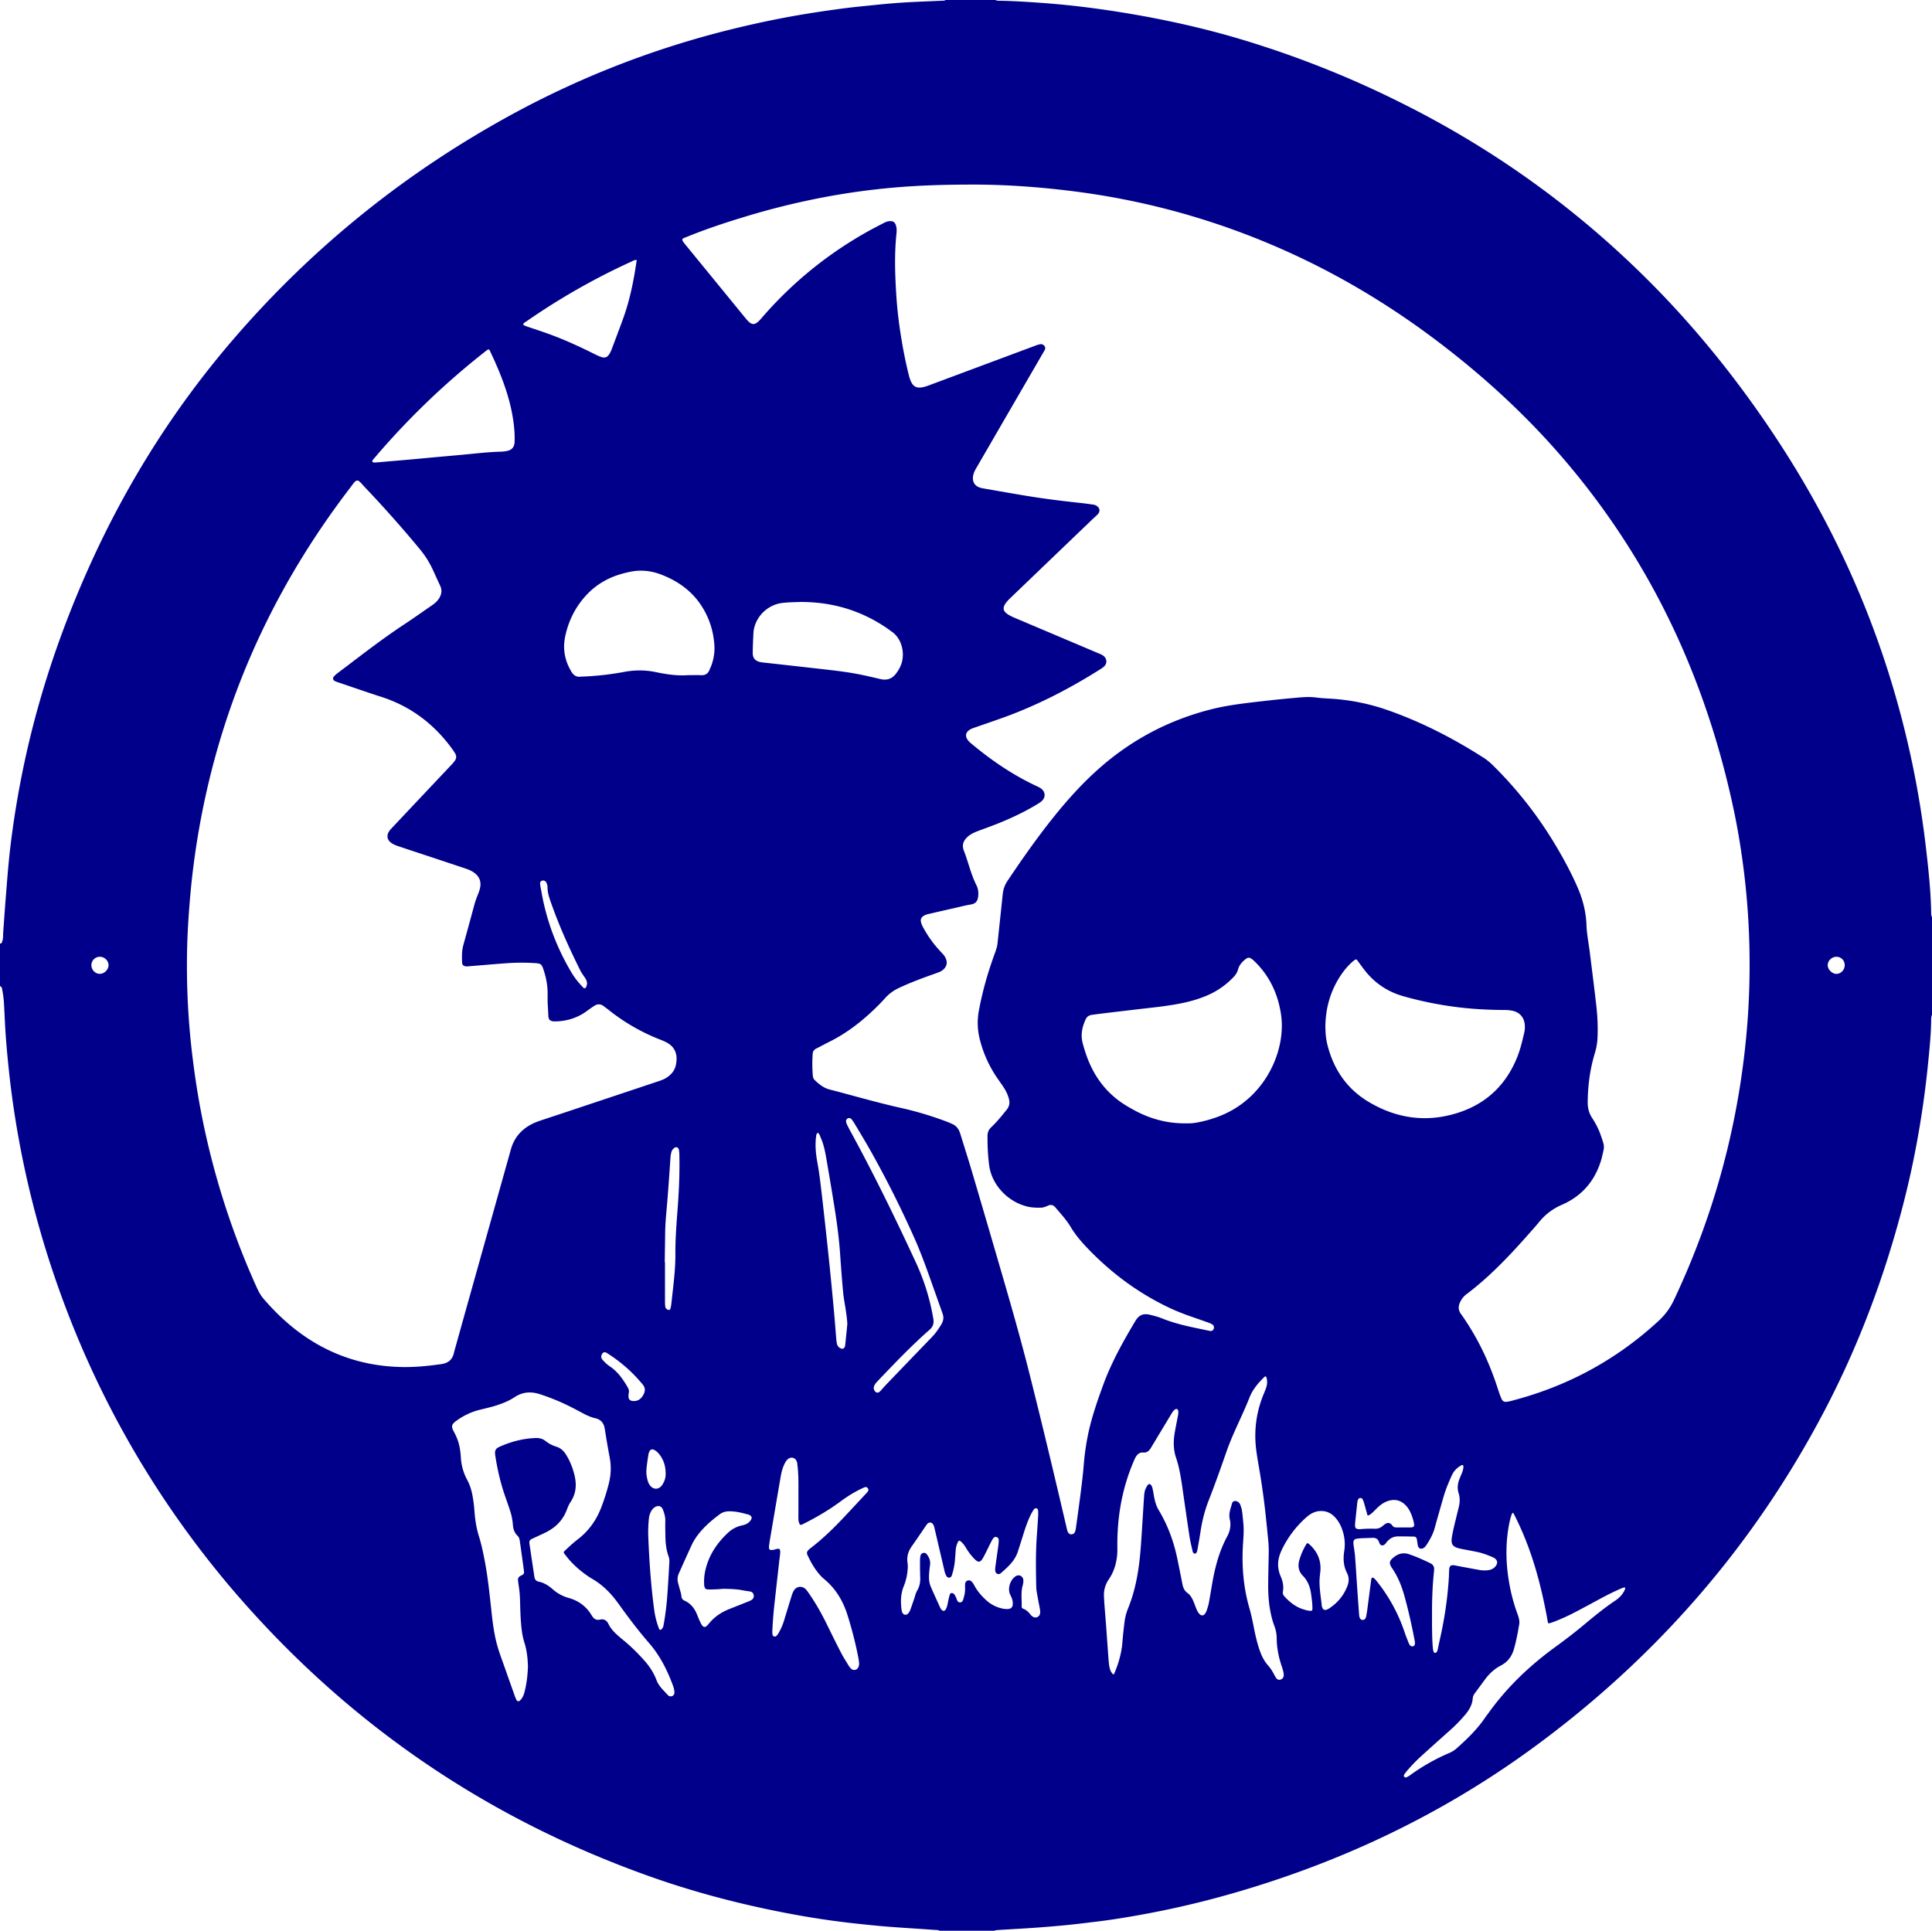 <svg xmlns="http://www.w3.org/2000/svg" viewBox="0 0 7608 7604"><defs><style>.cls-1{fill:#00008b;}</style></defs><g id="Capa_2" data-name="Capa 2"><g id="Capa_1-2" data-name="Capa 1"><path class="cls-1" d="M0,3884V3716c2.69-.09,5.42-.26,6.76-3.11a58.42,58.42,0,0,0,5.2-23.22c.28-8.66.61-17.32,1.24-26,3.43-47.18,6.7-94.37,10.51-141.53,4.18-51.79,8-103.64,13.57-155.3,7.69-71.52,17.89-142.73,30-213.68q25.35-148.78,62.91-294.92c53.27-206.86,124.25-407.57,210.53-602.88C489,1919.73,681.36,1611.63,921.1,1333.6Q1359.31,825.42,1941.92,492,2392.55,233.09,2898,111C2984.73,90,3072.05,71.74,3160.05,57c53.84-9,107.9-16.91,162-24,43.57-5.73,87.38-9.65,131.11-14.21q69.59-7.27,139.48-10.81c37.93-1.89,75.88-3.28,113.82-5,5.93-.27,12.08.51,17.5-2.92h196c6.8,3.71,14.29,2.84,21.55,3,52.66,1,105.19,4.38,157.72,8.16Q4205,18.76,4310,33q117.84,15.8,234.62,38.4c115.15,22.29,229.09,49.49,341.45,83.15q331,99.15,639.59,254.5,576.7,288.81,1023.12,754.5c172.27,180.33,325,376.06,460.84,585.09C7195.56,2034.72,7340.7,2340,7442,2666a3710.28,3710.28,0,0,1,142.75,677.56c9.53,82.77,18.49,165.59,19.91,249,.11,6.63-.14,13.4,3.38,19.47v384c-2.66,6.86-3.32,14.05-3.39,21.31-.57,56.05-6.28,111.71-11.78,167.42q-12.57,127.34-33.73,253.49-27.72,166.6-71.06,329.9c-72.29,272.69-171.36,535.15-302.18,785.2-279.53,534.32-665.48,977.17-1152,1332.3-366,267.13-769.91,456.28-1205.76,578.28q-171.3,48-346.46,79c-55.71,10-111.6,19-167.83,25.63-37,4.39-74,9.16-111.15,12.83Q4140,7587.57,4077.2,7592c-49.18,3.5-98.43,6.12-147.65,9.1-4.68.28-9.31.62-13.55,2.9H3700c-7.4-4-15.61-3-23.5-3.6-71.77-5.39-143.65-8.92-215.34-15.58-64.37-6-128.61-12.92-192.61-21.84-73.88-10.31-147.31-23.33-220.43-38.25-165.3-33.74-327.88-77.54-486.85-133.9Q1576.09,7041.59,901,6243.27,430.67,5683.68,201.67,4988.63a3751.5,3751.5,0,0,1-128.88-509q-23.61-130.83-37.71-263.07c-6.84-65-12.76-130-15.91-195.23-1.09-22.64-2.14-45.28-3.43-67.9A404.48,404.48,0,0,0,8,3894C7,3889.2,5.69,3884.94,0,3884ZM3824.24,727c-129.2.07-239.68,4.56-349.86,16.09q-105.43,11-209.66,29.93a2956.81,2956.81,0,0,0-329.83,80.08c-77.75,23.6-154.93,49-230.2,79.76-18.05,7.38-25.36,6.61-7.51,28.41q119.7,146.24,239.19,292.64c2.1,2.58,4.25,5.14,6.52,7.58,18.21,19.57,29.26,19.61,48.22,0,4.17-4.3,8-9,11.92-13.47q179-205.66,417.3-338.17c19.8-11,40-21.24,60.09-31.69,7.11-3.7,14.53-6.65,22.72-7.13,14-.84,21.15,4,25.17,17.45,3.12,10.41,3,21,1.88,31.71-8.52,80.54-5.74,161.15-.67,241.69,3.44,54.54,9.82,108.82,18.48,162.81,8.45,52.65,18.7,104.93,31.9,156.59a121.42,121.42,0,0,0,8,22.53c9,18.8,21.74,25,42.22,21.82,12.64-2,24.39-6.66,36.23-11.08q205.89-76.78,411.76-153.61a104.83,104.83,0,0,1,17.16-5.08c7.93-1.49,14.48,1.43,18.76,8.44,3.6,5.9,1.77,11.41-1.47,16.89-7.14,12-14.11,24.16-21.12,36.27q-122.86,211.83-245.68,423.7c-4,6.89-8.14,13.9-10.71,21.38-8.7,25.34-4.47,52.69,32.41,60.11.65.13,1.3.3,2,.41,63,10.84,125.92,22.3,189.06,32.35,65.13,10.38,130.62,18.34,196.21,25.37,15.89,1.7,31.72,4,47.56,6.15,5.29.71,10.46,1.76,15.17,4.63,14.19,8.66,16.25,22.78,4.53,34.66-7.48,7.58-15.55,14.59-23.25,22q-158.79,152.23-317.51,304.56c-6.72,6.45-13.41,13.08-19.07,20.44-15.56,20.23-13,34.29,9,47.78,9.59,5.88,20.12,10.35,30.52,14.76q162.77,69,325.64,137.84c6.74,2.85,13.6,5.54,19.27,10.4,12.82,11,13.68,28.72,1.54,40.47a88.79,88.79,0,0,1-14.41,10.69c-119.71,75.72-244.84,140.66-378.13,189.2-38.16,13.89-76.67,26.84-115,40.22-8.8,3.07-17.75,5.86-25.24,11.74-12.3,9.66-14.5,21.89-6.29,35.26,4.6,7.51,11.27,13.07,17.94,18.63,79.13,66.05,163.85,123.46,257.63,166.93a83.05,83.05,0,0,1,15.6,8.83c16.67,12.73,17.86,34.3,2.56,48.46-5.33,4.92-11.65,8.89-17.89,12.67-49.69,30.13-102,54.9-155.92,76.47-25.95,10.39-52.33,19.71-78.49,29.6-15.65,5.92-30.63,12.85-42.82,25-15.27,15.16-20.13,31.84-11.92,52.62,7.57,19.18,13.68,38.95,19.92,58.63,8.27,26.06,16.9,52,29.24,76.44,6.86,13.59,8.64,27.87,7.22,42.75-2,20.82-9.87,30.53-30.19,33.82-21.76,3.54-42.94,9.35-64.38,14.1-33.8,7.5-67.51,15.42-101.27,23.1a61.26,61.26,0,0,0-20.28,8.13c-8.11,5.3-11.23,12.79-9.5,22.34,1.32,7.32,4.28,14,7.73,20.48a445.3,445.3,0,0,0,39.95,62.16,477.6,477.6,0,0,0,35.36,40.76c6.51,6.76,12.1,14.12,15.55,23,6,15.41,2.81,28.75-8.68,40.28a51.82,51.82,0,0,1-18.4,11.75q-10.26,3.94-20.61,7.61c-46.48,16.41-92.6,33.67-137.3,54.62-20.85,9.77-39,22.72-54.34,39.94-8.41,9.46-17.16,18.64-26.1,27.61-57.73,58-120.91,108.62-194.7,145.08-16.71,8.26-33,17.42-49.7,25.68-9.2,4.54-14.32,10.78-15,21.48a550.3,550.3,0,0,0,.41,83.9c.58,6.69,1.51,13.25,6.69,18.33,17.3,16.95,35.77,32,59.94,38.2,14.19,3.63,28.38,7.28,42.53,11.08,79.09,21.25,157.94,43.49,237.9,61.33a1330.36,1330.36,0,0,1,177.86,53.07q13.08,4.9,25.75,10.86c13.31,6.24,22.21,16.74,27.48,30.35,1.68,4.34,3.08,8.8,4.46,13.26,14.94,48.36,30.33,96.59,44.68,145.13q51.84,175.32,102.88,350.89c42.36,145.14,84.43,290.36,121.5,437,51.74,204.71,100.48,410.14,148.51,615.74a106.2,106.2,0,0,0,3.23,11.55c2.46,6.9,8.49,11.55,14.62,11.68s12.7-4.3,15-11.17a83.59,83.59,0,0,0,3.36-15.56c6.44-46.86,13.09-93.7,19-140.63,4.43-35,8.71-70.11,11.56-105.3a968.14,968.14,0,0,1,19.05-130.4c13.95-63.28,35.22-124.2,57.39-185,32.39-88.77,78.11-170.71,126.29-251.45,15.16-25.4,32.16-32,60.94-24.68,15.46,3.93,31.05,8,45.81,14,44.1,17.76,90,28.72,136.35,38.29,17,3.51,33.86,7.3,50.86,10.57,7.11,1.36,12.44-1.72,14.77-7.3,2.81-6.73,1.33-14.12-4.56-17.78a87,87,0,0,0-16.2-7.59c-20-7.23-40.19-14.18-60.31-21.18-32.09-11.18-63.81-23.14-94.56-37.77-121.2-57.67-227.13-136.2-319.85-232.92-25-26-48.57-53.31-67.09-84.34-16.9-28.32-39.05-52.24-60.17-77.12-8.46-10-17.95-12.82-30-7.13-9,4.27-18.37,7.67-28.69,7.81-17.38.24-34.59-.26-51.64-4.36-78.84-18.92-140.42-86.57-150.62-161.3-5.34-39.11-6.91-78.3-6.65-117.66a44.27,44.27,0,0,1,13.43-32.31c2.83-2.82,5.71-5.6,8.55-8.41,19.48-19.27,36.47-40.68,53.64-61.95,9.87-12.23,12.9-25.64,8.94-41.18a145.29,145.29,0,0,0-18.05-42c-7.83-12.39-16.33-24.35-24.76-36.35a471,471,0,0,1-72.1-157.15,262.68,262.68,0,0,1-3.76-113c14.17-76.84,35.66-151.68,62.56-225,4.84-13.18,9.39-26.4,10.89-40.4q10.38-96.41,20.48-192.83c2-18.92,7.5-36.18,18.2-52.18,56.34-84.25,114.45-167.2,177.63-246.51,54.49-68.41,112.57-133.48,177.8-192q192.69-172.76,443.24-237.12c71.86-18.58,145.46-26.09,218.9-34.53,35.07-4,70.22-7.53,105.39-10.69,31.17-2.8,62.3-6.38,93.75-2.23,18.47,2.44,37.17,3.36,55.79,4.46a832.19,832.19,0,0,1,228.36,46.33c132.64,46.72,256.63,110.88,374.9,186.5,14.1,9,26.59,20,38.48,31.75a1565.81,1565.81,0,0,1,240.41,305.72c34.45,57.1,66.28,115.6,92.57,177,20.14,47,31.95,96,33.53,147.23.64,20.7,3.86,41.12,6.78,61.57,1.79,12.53,3.93,25,5.49,37.58,8.85,71.41,18,142.78,26.16,214.27,4.67,41.07,6.72,82.39,5.05,123.77a249.26,249.26,0,0,1-10.25,62.9c-19.3,63.54-28.16,128.67-28.53,195.11-.12,22.1,4.6,41.94,16.74,60.51,14.24,21.8,26.4,44.89,34.8,69.57,16.11,47.3,15,40.23,4.62,85.33-.3,1.3-.49,2.63-.84,3.91-14.21,51.11-38.32,96.41-77.56,132.93-23.67,22-50.6,38.94-80.24,51.71-34.94,15-64.19,37.49-88.4,66.89-15.67,19-32.18,37.39-48.54,55.84-73.52,82.91-149.9,162.86-238.83,229.75-10.88,8.19-18.72,18.85-24.45,31.14-7.69,16.5-7.16,32.23,4.34,47,1.63,2.1,3.12,4.32,4.65,6.5a1019.65,1019.65,0,0,1,94.81,168.8,1212.32,1212.32,0,0,1,47.22,125.21c3.62,11.4,7.94,22.62,12.68,33.6,3.52,8.14,10.43,11.95,19.46,10.79a129.87,129.87,0,0,0,15.69-2.82c12.25-3.15,24.43-6.57,36.61-10q310.56-87.72,547.46-306.87a260.48,260.48,0,0,0,59.57-81.73q239.59-507.82,287.2-1067.22,10.8-128.6,10.51-257.67a2962.42,2962.42,0,0,0-20.75-349.09c-10.41-86.73-24.09-172.89-42.2-258.3-39.87-188.08-94.83-371.64-166.56-550.1q-202.31-503.43-568.57-903.68c-135.79-147.66-285.22-280.17-445.69-400.32-203.63-152.46-422.06-279.24-657.08-377Q4612.88,799.54,4208.64,751q-97.29-11.88-195-18.17C3944.42,728.35,3875.1,726.74,3824.24,727ZM2156.46,3946.74c0-10.2-.14-18.87,0-27.53.66-33.67-4.9-66.32-15.48-98.23-7.91-23.86-10.27-26.53-34.88-27.95a843.47,843.47,0,0,0-109.92.37c-50.51,3.69-101,8.16-151.45,12.25a54.2,54.2,0,0,1-9.94.21c-9.65-1-14.66-5.57-15.06-15.35-1-23.31-1.3-46.55,5.11-69.46,14.54-52,28.63-104,42.66-156.11a320.67,320.67,0,0,1,13.52-39.67,173,173,0,0,0,9-26.4c6.35-27-2.52-48.42-25.7-63.89-10.06-6.71-21.22-11.07-32.62-14.87q-54-18-108-36c-49.29-16.36-98.63-32.57-147.88-49-12.61-4.22-25.46-8.22-36.26-16.4-14.38-10.89-17.81-26.93-8.59-42.48,3.69-6.22,8.77-11.71,13.77-17q117.21-124.5,234.53-248.87a151.67,151.67,0,0,0,11.48-13.83c7.09-9.6,7.39-19.74,1.21-29.9-3.46-5.68-7.09-11.29-11-16.67-71.49-98.42-163.7-168.45-280.23-205.76-55.16-17.66-109.81-36.89-164.69-55.43-5-1.7-10.2-3.2-15-5.37-11-4.92-12.49-13-3.79-21.91A125.9,125.9,0,0,1,1331,2649.9c13.22-10.14,26.59-20.1,39.85-30.18,72.67-55.29,145.18-110.75,221.49-161.06,36.72-24.2,72.54-49.75,108.77-74.69,11.07-7.62,21.17-16.26,28.27-27.87,9.63-15.77,12.18-32,3.93-49.41-10.28-21.67-19.92-43.64-30.06-65.37a367.4,367.4,0,0,0-50.36-79q-104-125.62-216.36-243.73c-5.5-5.79-10.58-12-16.17-17.71-11.34-11.59-16.75-11.22-27.54,1.5-1.29,1.52-2.42,3.18-3.62,4.78q-15,20-30.06,39.93C1119.92,2265.62,945,2615.64,842,3001a3113.53,3113.53,0,0,0-73.2,358.07q-14.16,97.93-22,196.65c-5.21,63.8-8.94,127.66-10.18,191.64a2947,2947,0,0,0,22.65,424.91c9,72.09,20.08,143.85,34,215.14a3091.75,3091.75,0,0,0,131.18,471.11q39.51,108,86.9,212.69c7.19,15.85,15.39,31,26.85,44.25,36.66,42.52,76.39,81.85,120.41,116.77,125,99.16,267.52,149.23,426.93,151.68,50.79.77,101.07-4.41,151.33-11.36,27.15-3.76,44.17-16.71,50.43-43.46.45-1.94.84-3.91,1.38-5.83q19.85-71.22,39.72-142.42,91.74-327.06,183.41-654.13c12.62-45.16,40.08-77.39,81.09-98.92,11.85-6.22,24.29-10.92,36.93-15.14,29-9.69,58.17-19.18,87.22-28.86q187.58-62.54,375.13-125.16c10.73-3.58,21.38-7.41,31.11-13.42,19.59-12.09,33.59-28.57,38.34-51.39,10.16-48.89-10-75.45-40.47-90.23-7.18-3.49-14.55-6.62-22-9.53A773.59,773.59,0,0,1,2398.83,3979c-6.78-5.39-13.84-10.42-20.65-15.77-12.63-9.92-25.61-10.24-38.77-1.38q-14.91,10.05-29.46,20.65a204.79,204.79,0,0,1-64.26,31.48,224.43,224.43,0,0,1-61.16,8.65c-20.38.08-24.88-9.11-25.35-23.52C2158.6,3981.13,2157.35,3963.17,2156.46,3946.74ZM2079,6563.22c-.83-31.74-4.28-63.42-14-94.22a263.44,263.44,0,0,1-9.54-42.84c-4.88-35.07-6.19-70.33-7.08-105.64-.52-20.66-.93-41.32-3.84-61.82-1.59-11.21-3.21-22.41-4.62-33.64-1.12-8.91,2.14-15,10.7-19.19,13.09-6.34,14.1-8.3,12.38-21.18-5.11-38.3-10.52-76.55-15.89-114.81-1.12-8-3.06-15.89-9.2-21.68-12.44-11.74-16.88-26.68-18.18-43.1a234.88,234.88,0,0,0-10.84-54.76c-6.23-19-12.82-37.83-19.43-56.68-18.37-52.33-30.67-106.15-39.1-160.88-3.07-19.88.61-27.67,17.84-35.37,44.81-20,91.61-32.12,140.89-33.95,14.53-.54,27.5,2.44,39.15,11.78a126.74,126.74,0,0,0,42.24,22.17c16.86,5.18,28.67,15.91,37.92,30.62,16.49,26.26,27.6,54.53,34.53,84.68,8.45,36.79,4.93,71.42-16.6,103.37-6.73,10-10.9,21.27-15.28,32.47-12.25,31.39-32.83,56.2-61,74.57a222,222,0,0,1-24.36,13.68c-16.16,7.86-32.57,15.2-48.87,22.78-10.94,5.08-13.11,8.74-11.91,20.06.14,1.32.44,2.63.63,3.94q5.55,37.56,11.08,75.12c2.55,17.13,5.21,34.24,7.72,51.37,1.5,10.32,6.56,17,17.3,19.15,21.62,4.29,39.37,16.09,55.49,30.32a156.84,156.84,0,0,0,62.62,33.81c37.93,10.67,68.27,32.52,89,66.64,1,1.7,2.12,3.38,3.22,5.06,7.21,11.06,16.64,16.81,30.41,13.58,16-3.76,26.76,2.74,33.86,17.41,7.94,16.39,20,29.88,33.37,42,8.88,8.06,18.07,15.79,27.33,23.4,28.91,23.77,55.24,50.18,80.14,78,20.58,23,37.24,48.52,48.23,77.65,9.21,24.43,28.77,41.27,45.8,59.89a7.83,7.83,0,0,0,1.54,1.27c4.9,3,10.07,3.58,15.23,1s7.76-7.06,7.87-12.91c.18-8.81-1.86-17.34-4.8-25.42-22.53-61.76-51.59-120-95-170.05-39.35-45.36-75.7-93-110.84-141.64-7.42-10.26-14.83-20.54-22.62-30.51-24.86-31.77-53.66-59.1-88.72-79.63a384.35,384.35,0,0,1-55.05-39.74A349.82,349.82,0,0,1,2223,6119.7c-4.12-5.64-4.1-7.34.84-12,16.07-15,31.85-30.32,49.43-43.64,43.65-33.08,74.6-75.84,94.19-126.68a813.84,813.84,0,0,0,30.13-95.17c8.34-33.45,9.85-67,3.5-101q-10.64-56.94-19.62-114.19c-3.51-22.44-15.51-36.67-37.31-41.54-17.83-4-33.89-11.6-49.8-20.07-20-10.64-39.94-21.37-60.3-31.24a859.67,859.67,0,0,0-107.42-43.13c-35.68-11.69-69.22-9.44-101.11,12-19.4,13.06-41,21.89-63.19,29.51-23.35,8-47.38,13.41-71.3,19.25a262.44,262.44,0,0,0-93.57,43.55c-19.83,14.52-21.76,22-9.87,43.72,11,20.09,19,41.15,22.87,63.62a320.63,320.63,0,0,1,4.38,37.71,207,207,0,0,0,24.83,87.69c10.16,19,16.59,39.17,20.62,60.25a532.72,532.72,0,0,1,7.91,61.4c2.49,34,7.34,67.44,17.57,100.13,9.54,30.52,16.15,61.83,22.25,93.23,13.49,69.41,20.33,139.71,28,209.9,5,45.73,11.21,91.33,24.41,135.5,8,26.77,18,52.94,27.27,79.32q19.88,56.54,40,113a101.49,101.49,0,0,0,6.44,14.59c3,5.54,8.72,6.17,13.34,1.84,9.06-8.48,14-19.19,17.24-31C2073.82,6632.63,2077.77,6598.3,2079,6563.22Zm2585.81-2139c13.34.07,26.64.22,39.89-1.81,29.72-4.56,58.51-12.52,86.81-22.6,190.09-67.68,274.6-263.07,252.89-405.53-12.37-81.16-45.34-151.19-104.5-208.49a89.75,89.75,0,0,0-10.64-9.05c-9.06-6.4-14.88-6.58-23.65.2-13.89,10.76-25.57,23.3-30.28,41-3.35,12.54-10.51,22.77-19.53,32-28.7,29.46-61.66,52.77-99.34,69.28-34.91,15.3-71.38,25.55-108.71,32.87-39.24,7.7-78.86,12.68-118.56,17.17-53.6,6.07-107.15,12.49-160.7,18.86-22.48,2.67-45,5.43-67.39,8.48-11,1.49-20.3,6-25.39,16.92-14.24,30.38-21,61.61-12.16,95a589.22,589.22,0,0,0,18,57.11c31.91,84.82,85.81,151.1,165.27,195.78,9.28,5.23,18.55,10.5,28,15.41C4534.41,4407.79,4597.65,4424,4664.85,4424.23Zm554.3-380.41c.47,9.94.52,22,1.74,33.88a255.66,255.66,0,0,0,5.5,33.48c23.59,97.74,75.93,176.1,162.5,228,110.11,66,228.24,82.92,351.53,43.71,111.27-35.38,189.05-108.77,233.25-217,13.37-32.76,21.32-67.24,29.29-101.61,1.78-7.68,1.93-15.9,1.74-23.85-.8-31.89-19.52-54.24-50.74-60.17a166,166,0,0,0-29.8-2.53c-66.69-.35-133.1-4-199.25-13a1423.71,1423.71,0,0,1-199.25-41.39c-60-17.17-110-50-149.13-98.82-8.74-10.91-16.82-22.35-25.18-33.56-2.39-3.2-4.69-6.47-7.06-9.69-2.53-3.42-5.89-3.08-8.75-1a132.45,132.45,0,0,0-13.94,11.26,280.69,280.69,0,0,0-41.19,48.76C5239.67,3901.2,5219.88,3968.57,5219.15,4043.82Zm-835,2551c1.83-1.66,3.13-2.3,3.56-3.31,17.14-40.06,29.05-81.42,32.38-125.13,1.93-25.23,4.81-50.39,7.82-75.52a215.89,215.89,0,0,1,14.15-56.05c30.54-74.92,43.24-153.63,49.58-233.62,3.69-46.49,6.24-93.08,9.28-139.62,1.43-22,2.68-43.9,4.22-65.84.79-11.29,1.59-22.68,6.6-33.13,3.42-7.13,6.32-14.77,14.2-18.53,9.58,3.58,11.19,12.54,13.19,20.71,2.38,9.68,3.53,19.65,5.39,29.46,3.5,18.38,8.23,36.18,18.07,52.57,36,60,59.82,124.74,73.86,193.16,6.69,32.62,13.34,65.25,19.65,97.94,2.74,14.16,7.3,26.66,19.81,35.56,10.51,7.49,17.2,18.52,22.4,30.19,3.79,8.51,6.86,17.33,10.24,26,3.14,8.09,6.44,16.12,11.7,23.11,9.71,12.91,20.24,12.28,27.82-1.68a60.52,60.52,0,0,0,4.66-11c2.75-8.9,5.89-17.76,7.57-26.87,5.54-30.13,10.18-60.42,15.75-90.54,11.07-59.88,27.6-118.05,56.71-172,11.61-21.51,15.48-44.45,10-67.73-5.26-22.49,3.67-42,8.93-62.28,2.35-9.06,12.87-11.49,21.48-6.75a24,24,0,0,1,11.39,13.44c2.57,7.53,5.28,15.19,6.37,23,2.32,16.48,3.73,33.09,5.33,49.67,3.09,32-.78,63.91-2.21,95.84-3.53,79.09,3.11,157.11,24.87,233.48,6.95,24.37,12.55,49,17.33,73.88,6,31.41,12.92,62.62,23.13,93,7.7,22.93,17.78,44.64,34.05,62.82,9.88,11.06,17.66,23.32,24.35,36.43a99.76,99.76,0,0,0,8.08,13.74c3.83,5.21,9.25,7.62,15.81,5.81,6.95-1.92,11.92-6.16,13.08-13.53a34.41,34.41,0,0,0,0-11.89,179.92,179.92,0,0,0-6-23.14c-12.69-36.76-20.84-74.32-21.18-113.37a139.36,139.36,0,0,0-9-48.86c-6.42-16.83-11-34.21-14.68-51.84-8.27-39.36-10.27-79.25-9.85-119.29.42-40.65,1.66-81.29,2.14-121.94a388.55,388.55,0,0,0-1.59-39.93c-3.09-33.83-6.65-67.63-10.19-101.42-6.66-63.62-15.79-126.9-26.48-190-5.34-31.52-11.27-63-13.51-94.92-4.73-67.62,6.13-132.79,32.17-195.4,3.33-8,6.67-16,9.42-24.2,4.31-12.89,5.22-26.06,1.62-39.35-1.41-5.21-4.93-6.69-8.55-3.13-23.92,23.5-45.79,48.63-58.28,80.29-14.2,36-30.37,71-46.39,106.19s-31.56,70.5-44.33,107c-22.64,64.75-45.41,129.45-70.51,193.31-15.65,39.82-25.88,81.13-32.18,123.47-3.62,24.37-8.11,48.62-12.52,72.86-1.54,8.45-6,13.69-10.28,12.82-6.37-1.32-7.59-7.14-8.73-12.13-4.16-18.17-8.76-36.31-11.55-54.71-9.9-65.19-19.16-130.47-28.58-195.73-5.63-38.92-11.89-77.67-24.5-115.13-10.89-32.37-11-65.49-5.2-98.76,3.91-22.3,8.42-44.5,12.64-66.74,1.25-6.56,2.32-13.13.9-19.83-1.36-6.38-6.63-8.6-11.86-5.15-7.53,5-11.72,12.55-16.2,20-26.09,43.39-52.35,86.68-78.35,130.13-7.25,12.1-15.37,21.26-31.51,19.84-13.25-1.16-22.68,6.38-29.13,17.55a123.56,123.56,0,0,0-6.18,12.54c-34.65,79.48-55,162.52-62.71,248.83a995,995,0,0,0-3.52,101.84,231.12,231.12,0,0,1-5.69,53.56,188.45,188.45,0,0,1-28.32,65.67,106.44,106.44,0,0,0-18.76,66.1q.8,19,2.23,37.92c1.9,25.25,4.12,50.47,6,75.72,3.24,43.86,6.26,87.74,9.51,131.6.74,10,1.58,20,3.19,29.81C4370.31,6574.18,4374,6586.06,4384.18,6594.77ZM2708.73,2659c20.76,0,36.77-.5,52.74.14,16.16.64,26.71-6.21,32.48-21,1-2.48,2.12-4.89,3.19-7.33a192.72,192.72,0,0,0,15.93-91.65c-4.17-58.35-22.32-112.13-55.59-160.39-38.4-55.7-91.7-92-154-116-28.93-11.16-58.86-16.47-90-15-17.42.82-34.35,4.38-51.16,8.47-57.58,14-108.38,40.55-149.65,83.63-44.93,46.89-73.46,102.83-86.87,166-10.53,49.61-1.93,96.55,24.76,140.12,8.59,14,19.74,21.12,36.28,19,2-.25,4-.29,6-.36a1119.29,1119.29,0,0,0,164.64-18.36c41.56-7.8,83.36-8,125.1.79C2625.69,2656.13,2669.2,2662.26,2708.73,2659ZM3153,2370.72c-24.35.92-50.27.93-76.12,4.44-41.87,5.68-93.13,38.82-107.48,99.89a118.63,118.63,0,0,0-2.65,21.77c-1.11,24.61-2.44,49.22-2.55,73.83-.09,20.6,8.57,31.15,27.51,36.31a78.24,78.24,0,0,0,11.8,2c24.46,2.77,48.94,5.4,73.4,8.15,67.45,7.59,134.91,15.06,202.34,22.88,39,4.52,77.83,10.33,116.29,18.24,24.09,5,48,10.73,72,16.31,24.51,5.7,44.69-.77,60.23-20.81,9.88-12.73,17.75-26.57,22.63-42,12.67-40,1.53-97.1-39.8-124.79-5-3.34-9.58-7.21-14.5-10.62C3393.38,2405.12,3279.34,2370.6,3153,2370.72ZM2026.52,1710.87c-3.18-63.76-17-125.26-37.54-185.49-15-44.2-33.26-87.08-53-129.31-11.7-25-8.2-25.07-30.24-7.7a3013.69,3013.69,0,0,0-428.61,412.37c-3,3.55-6.12,7.06-9,10.73-3.8,4.9-2.24,9.17,3.52,9.8a41.23,41.23,0,0,0,7.93.18q63.72-5.45,127.42-11c37.16-3.31,74.29-6.87,111.44-10.25,35.16-3.21,70.34-6.23,105.49-9.52,49.07-4.59,98-10.51,147.39-11.76a141.8,141.8,0,0,0,23.79-2.57c20.52-4,30.1-14.88,31.33-35.47C2027,1730.88,2026.52,1720.86,2026.52,1710.87ZM5958.85,5957.64c-5.42,2.47-6.13,6.5-7.35,10.31-7.74,24.22-11.87,49.22-14.94,74.33-8.65,70.78-3.86,141,10,210.75a684.37,684.37,0,0,0,29.28,103.72c4.88,13.25,8.94,26.78,6.55,41-5.51,32.84-11.75,65.57-20.92,97.62-8.1,28.28-24.87,50.33-50.92,63.85-26.8,13.92-47.48,34-65,58q-18.84,25.85-37.93,51.5c-4.5,6-7.57,12.56-8.12,20.08-1.85,25.13-13.87,45.45-29.63,64.21a586,586,0,0,1-58.47,60.17c-38.26,34.2-76.57,68.34-114.53,102.88a628.14,628.14,0,0,0-55.63,57.4c-4.31,5-8.17,10.49-12,15.93a6.48,6.48,0,0,0,.2,7.54c2.08,3,5.47,4.35,8.76,2.85a79.76,79.76,0,0,0,13.8-7.88,795.6,795.6,0,0,1,156.12-88.51,103.45,103.45,0,0,0,28.54-18.21c40.29-36.07,79.2-73.41,110-118.34,5.65-8.25,11.82-16.13,17.68-24.22,72.19-99.78,160.3-183.49,259.55-255.7,36.67-26.67,72.73-54.05,107.59-83,42.55-35.34,85.06-70.75,131.19-101.47a102.7,102.7,0,0,0,23.42-21.64c5.82-7.33,10.82-15.18,13.67-24.21.86-2.71-1.64-5.53-4.27-4.7-3.79,1.2-7.57,2.49-11.22,4-27,11.5-53.15,24.66-79,38.5-31.71,17-63.29,34.2-95.08,51s-64.35,32.09-98.25,44.32c-4.9,1.77-9.66,3.69-15.94,2.83C6069.44,6241,6030.22,6094.2,5958.85,5957.64ZM3144.12,5893.1h0c0-11.33-.07-22.66,0-34,.23-30-.35-60-4-89.78-.49-3.95-.68-8.05-1.9-11.79-5.81-17.93-24.75-22.36-37.81-8.85-7.56,7.8-11.94,17.6-15.86,27.54-6.15,15.58-9.11,32-11.93,48.41q-19.89,116.19-39.51,232.42c-1.88,11.16-3.88,22.34-4.84,33.59-1,12,3.25,15.44,15.59,13.4,5.23-.86,10.29-2.69,15.48-3.86,9-2,12.59.56,12.94,9.65a95.87,95.87,0,0,1-.69,13.95c-.93,8.61-2.24,17.17-3.21,25.78q-9.24,82.41-18.42,164.84-6,53.64-8.5,107.57a74.63,74.63,0,0,0,.74,15.89c1.23,7.2,10.29,10,15.59,4.72a55.85,55.85,0,0,0,8.2-11.19,227.62,227.62,0,0,0,22.15-51.21c9.47-31.22,19-62.43,28.75-93.56,2.38-7.58,5-15.32,9.05-22.11,10.09-17.1,31.65-20,46.19-6.27,4.79,4.49,8.48,10.22,12.3,15.66,28,39.91,51.65,82.33,73,126.1,17.83,36.51,35.79,73,54.46,109,8.86,17.13,19.39,33.4,29.42,49.9a64.21,64.21,0,0,0,9.73,12.6c9.66,9.39,24.24,6.1,29.46-6.32a31.83,31.83,0,0,0,2.44-15.66c-.74-7.28-1.55-14.59-3-21.76a1547.63,1547.63,0,0,0-43-168.28c-17.39-54.56-45.29-101.76-89.73-139-30.17-25.28-49.65-58.93-66.48-94-5.38-11.19-3.72-16,5.58-24.71a79.22,79.22,0,0,1,6.16-5.09c50.51-38.57,95.42-83.11,138.66-129.46q40.9-43.84,81.81-87.69a42.87,42.87,0,0,0,4.94-6.24,9.89,9.89,0,0,0,0-11.25c-2.72-4.3-7.43-6.54-11.92-5.05a108.24,108.24,0,0,0-11,4.79c-31,14.28-59.59,32.56-87,52.8-43.51,32.18-90,59.43-138.16,83.95-4.15,2.11-8.32,4.21-12.58,6.1s-7.17.46-9.26-4.18c-3.37-7.49-4-15.36-4-23.44C3144.18,5949.08,3144.12,5921.09,3144.12,5893.1Zm2495.06,471.13c0,16-.26,32,.06,48,.55,27.31.63,54.66,3.69,81.86,1.23,11,4.6,16.72,8.92,15.65,7.08-1.74,8.46-7.95,9.78-13.75,3.1-13.63,5.71-27.37,8.78-41,18.2-80.73,30.41-162.32,35.18-245,.54-9.31.46-18.66,1.12-28,1.11-15.56,6.65-19.62,22.3-16.9.66.12,1.29.38,1.94.5,31.42,5.82,62.82,11.74,94.27,17.38a113.82,113.82,0,0,0,33.87,1.15c11.58-1.42,22-5.69,29.62-14.88,11.14-13.4,8.53-26.23-6.77-34.52-1.75-.95-3.57-1.79-5.4-2.57-19.62-8.38-39.55-15.94-60.51-20.24-22.17-4.55-44.51-8.26-66.63-13-29.47-6.36-36.72-17.14-31.73-46.73,2.44-14.43,5.53-28.78,8.88-43,5.93-25.28,12.36-50.44,18.43-75.68,4.29-17.85,4.4-35.75-1.16-53.32-5.7-18-3.9-35.55,2.48-52.86,3.22-8.74,7-17.26,10.52-25.9s6.3-17.54,5.79-27.1c-.21-4-3.24-5.68-7-3.78a83.37,83.37,0,0,0-39.14,41.18c-12.63,27.94-24.25,56.27-32.7,85.79-11.54,40.33-23.16,80.64-34.32,121.07-6.85,24.79-19.28,46.66-33.36,67.81-3.81,5.73-8.57,10.18-15.26,12.26-6.85,2.14-13.87-1.09-16.22-7.76a59.91,59.91,0,0,1-2.19-9.73c-1.13-6.56-1.83-13.21-3.25-19.7s-4.91-9.67-10.84-9.8c-20.64-.44-41.29-.87-61.93-.81-12.95,0-25.19,3.44-35.26,12a81.33,81.33,0,0,0-13.61,14.51c-8.93,12.55-22.26,12.17-26.54-3-.18-.64-.55-1.22-.77-1.84-4.53-12.71-14.11-16.63-26.77-15.94-13.3.73-26.64.79-39.94,1.45a186.15,186.15,0,0,0-21.87,2.17c-7.61,1.29-11.59,6-12.07,13.71a62.68,62.68,0,0,0,.85,11.89c1.86,14.54,4.53,29,5.64,43.59,3.08,40.52,5.44,81.1,8.23,121.64q3.69,53.85,7.71,107.67a45.24,45.24,0,0,0,2.06,11.73c1.88,5.28,5.59,9.05,11.69,9.44,5.19.34,10.14-2.87,12.41-8.36a36.74,36.74,0,0,0,2.1-7.67c1.38-7.87,2.8-15.74,3.85-23.66,5.25-39.62,10.34-79.26,15.6-118.87,1.11-8.39,5.4-10.34,11.52-5.17a74.12,74.12,0,0,1,9.4,10.21,648.41,648.41,0,0,1,111.27,204.2c4.38,13.26,10,26.11,15,39.17,1.69,4.4,3.72,8.51,7.38,11.69,6.09,5.29,16.08,2.35,17.18-5.48A43.6,43.6,0,0,0,5571,6462c-11.33-59.55-24.49-118.7-40.72-177.12-10.92-39.34-26.11-76.92-49.65-110.69a47.89,47.89,0,0,1-4-6.9c-5.37-11.21-4.6-18.5,4.13-27.24,18.81-18.85,41.45-27.77,67.36-19.11,29,9.7,57,22.36,84.58,35.73,10.83,5.25,15.78,13.86,14.63,25.91-.26,2.66-.31,5.33-.6,8C5640.57,6248.3,5638.78,6306.23,5639.18,6364.23Zm-2015.8-177.34h-.5c0-14-.18-28,.08-42a94.42,94.42,0,0,1,1.84-17.85,13.84,13.84,0,0,1,10.55-10.9c5.78-1.5,10.49.56,14.12,5.12,10,12.51,15.18,26.34,12.87,42.67-1.68,11.87-3,23.81-3.77,35.77-1.06,16.76-.06,33.53,6.66,49.12,11.86,27.53,24.43,54.75,36.81,82a37.78,37.78,0,0,0,5.31,8.41c6,7.18,13,6.43,17.36-1.7,4.17-7.72,6.1-16.09,7.68-24.67,1.8-9.8,4.14-19.52,6.71-29.15,1.17-4.38,2.84-9.53,8.47-9.73,4.87-.17,8.93,2.77,11.63,6.79a72.16,72.16,0,0,1,5.54,10.56c1.64,3.64,2.66,7.56,4.38,11.15,2.46,5.1,6.31,9,12.39,8.36,4.92-.48,8.49-3.59,10.35-8.32.73-1.86,1.43-3.75,2-5.66,4.2-14.11,7.25-28.38,6.59-43.25a129.07,129.07,0,0,1,.18-16,14,14,0,0,1,8.79-12.38c6.16-2.59,11.72-1.05,16.55,3.43,5,4.62,8.08,10.52,11.29,16.37,12,21.88,28,40.54,46.37,57.21a136.34,136.34,0,0,0,51.58,29.66c10.88,3.39,22,5.61,33.43,5,13.24-.72,19-6.88,19.55-20.26.49-12.39-3.58-23.37-9.22-34.27-13.12-25.35-.76-59.37,18.9-73.46,15.92-11.41,31.36,0,31.94,14.51a61.54,61.54,0,0,1-2.26,19.72c-8.14,27.55-3.44,55.66-4.28,83.51a9,9,0,0,0,6.29,9.27c11.86,4.13,20.07,12.7,27.73,22.14a40.63,40.63,0,0,0,10.27,9.32c12.14,7.24,26.94-.15,28.33-14.14a59.36,59.36,0,0,0-.8-15.9c-2.87-16.4-6.4-32.68-9.24-49.08-2.15-12.47-4.9-25-5.19-37.58-1.5-65.31-2.52-130.64,1.9-195.9,1.85-27.26,3.74-54.52,5.41-81.8.44-7.3.33-14.65.09-22-.16-4.8-1.48-9.46-7-10.71-4.44-1-7.86,1.44-10.12,4.92a187.42,187.42,0,0,0-11.21,18.82c-13.39,26.94-22.7,55.44-31.63,84.08q-9.81,31.46-20,62.81c-11.86,36.66-39.51,61-67.3,85-8.81,7.6-20.67,1.75-21.72-10.15-.57-6.54.33-13.28,1.22-19.85,3.65-27.07,7.65-54.09,11.3-81.16a135.39,135.39,0,0,0,1.26-19.91,12,12,0,0,0-9.29-11.56c-5.23-1.22-9.34,1.2-12.22,5a89.18,89.18,0,0,0-8.12,13.7c-10.21,20.22-19.76,40.79-30.49,60.72-12,22.26-20.2,23.12-37.31,5a226.73,226.73,0,0,1-30.28-39.65c-5.82-9.75-12.17-19.13-20.85-26.67-5.85-5.08-9.13-4.6-12.3,2a85.45,85.45,0,0,0-8.47,30.64c-1.1,14.63-2,29.27-3.39,43.87a255.85,255.85,0,0,1-12,56.57c-1.59,4.83-4.79,8.24-9.83,8.85s-8.7-2.3-11.44-6.53c-5.19-8.05-6.94-17.24-9.06-26.31q-19.08-81.72-38.16-163.44a48,48,0,0,0-4.79-13.06c-5.46-9.35-16.13-10.2-23.45-2.22a57.78,57.78,0,0,0-4.74,6.42c-18.87,27.46-37.46,55.12-56.67,82.34-13.72,19.45-19.77,40.48-16.29,64.13,1.67,11.3,1,22.54-.13,33.88a220.29,220.29,0,0,1-15.16,59.88c-11.8,29.49-12.11,59.77-8.3,90.54a49.07,49.07,0,0,0,2.15,9.75c4.12,12,16.78,14.55,25,4.7a47.52,47.52,0,0,0,7.64-13.87c5.34-14.35,10.12-28.9,15.17-43.36,3.72-10.69,5.91-22.32,11.63-31.81,11.3-18.77,13.19-38.63,11.76-59.56C3623,6198.91,3623.38,6192.89,3623.38,6186.89Zm-1116-5162.79c-9.33-1.12-14.8,3.39-20.72,6.08q-68.2,30.94-134.46,65.89a2653.55,2653.55,0,0,0-276.51,167.77c-5.8,4-13,6.88-16.12,14.52,8.17,5.52,17.09,8.14,25.93,11.08,24.61,8.21,49.28,16.3,73.67,25.13,63.3,22.93,124.39,50.93,184.52,81.12a171.51,171.51,0,0,0,23.79,10.26c14.8,4.8,24,1.37,32.33-12a111.06,111.06,0,0,0,9.39-19.79c15.06-39.85,30.2-79.67,44.71-119.72C2480.76,1180.33,2495.9,1103.43,2507.34,1024.1ZM5196.16,6231.51c.08,30.76,5.72,61,8.71,91.47a32.82,32.82,0,0,0,2,7.7c3,8.52,8.88,11.63,17.08,8.87a41.16,41.16,0,0,0,9-4.33c34.12-22,58.86-51.75,73.26-89.77,6.41-16.92,6.5-34.1-1.86-50.44-14-27.35-15.65-56.23-11-85.74a166.47,166.47,0,0,0-1.33-61.55c-5.66-26.45-15.68-51-34.05-71.29-14.46-16-32.28-25.28-54.39-25.54-22.67-.27-41.31,9-57.84,23.48A400.73,400.73,0,0,0,5047.44,6104c-16.62,34.55-19.88,68.34-4.41,103.95,8.3,19.11,12.76,39.28,8.92,60.46-1.27,7,.87,13.11,5.66,18.39,20.43,22.54,43.57,41.18,73,50.73,10.12,3.29,20.34,6.42,31.16,6.52,4,0,6.15-1.89,6.26-5.9.59-20.75-2.45-41.25-5.27-61.67-3.72-26.92-13.17-51.36-32.84-71.32-17.15-17.4-19.53-39-13.12-61.42a261.33,261.33,0,0,1,26.21-60.33c4.09-7,6.4-7.3,12.22-2.13,33.81,30,49.28,67.21,43.63,112.4C5197.27,6206.28,5196,6218.82,5196.16,6231.51Zm-2346.33,25.66c-10.78.83-18.07,1.62-25.38,1.9-12,.47-24,1-35.93.78-9.2-.18-13.28-4.09-14.92-13a78.94,78.94,0,0,1-.91-11.92,202.37,202.37,0,0,1,5.62-53.47c14-58.31,46.1-105.66,89.52-145.81a115.75,115.75,0,0,1,54.38-28.12,89.84,89.84,0,0,0,13.4-3.91,43,43,0,0,0,22.22-19.2c3.83-6.76,2-13-4.9-16.84a24.85,24.85,0,0,0-5.41-2.53c-25.73-6.9-51.43-13.82-78.47-12.93-13,.43-24.69,3.92-35.27,11.87-21.86,16.42-43,33.67-61.94,53.42-19.5,20.3-36.5,42.44-48.35,68.08-17,36.85-33.57,73.91-50.18,110.94a54.79,54.79,0,0,0-3.29,37.08c2.16,8.37,4.63,16.67,6.79,25,2.34,9,5.7,18,6.36,27.11.66,9.35,4.72,14.85,12.62,18.41,25.32,11.4,40.26,31.83,50.08,56.9,3.87,9.91,7.86,19.81,12.56,29.34,10.61,21.51,18.07,22.86,32.7,4.62,22.36-27.88,50.94-46.36,83.78-59.15,24.17-9.41,48.26-19,72.34-28.68a73.91,73.91,0,0,0,12.52-6.09c7.42-4.78,10-12.21,7.77-20.85-1.89-7.23-6.84-11.14-14.1-12.3-9.85-1.57-19.78-2.81-29.56-4.77C2898.26,6258,2872.29,6258,2849.83,6257.17ZM3715,5190.32c-.23-8.25-2.74-15.81-5.45-23.36-8.76-24.45-17.36-49-26.07-73.43-25.92-72.78-50.89-145.95-82.3-216.61q-79.61-179.07-175.85-349.84c-19.65-34.8-40.5-68.92-61-103.27a127.63,127.63,0,0,0-11.48-16.28,11.75,11.75,0,0,0-14.47-3,12.42,12.42,0,0,0-6.57,13.41,45.72,45.72,0,0,0,3.77,11.27q5.57,11.73,11.79,23.14c92.8,169.55,177.44,343.18,258.71,518.48a872.36,872.36,0,0,1,69.19,222.57c3.1,18.38-.84,31.47-15.11,44-70.23,61.6-134.62,129.18-199.12,196.63-4.14,4.33-8.27,8.7-12.14,13.27a36.46,36.46,0,0,0-7.95,16c-1.61,7.5,2.94,16.63,9.8,20.23,5.3,2.79,10.83.72,17.14-6.31,8-8.91,15.85-18,24.14-26.62q88.63-92.33,177.48-184.42c15-15.47,26.92-33,38-51.25A54,54,0,0,0,3715,5190.32Zm-378.29,24c-.84-19.52-3.83-38.63-6.62-57.75-3.17-21.75-7.73-43.36-9.76-65.21-4.55-49.11-8.33-98.29-11.63-147.5-4.25-63.24-12.54-126-22.49-188.51-9.73-61.18-20.15-122.25-30.58-183.32-5.27-30.86-10.59-61.8-23.41-90.7-3.15-7.11-4.6-15.39-11.79-20.22-8.08,5.83-6,15.12-7.76,23.06-.58,2.57-.32,5.32-.48,8-1.65,27.44.88,54.54,5.76,81.56,3.9,21.62,7.43,43.34,10.24,65.13,4.77,37,9,74.09,13.18,111.17q7.54,66.53,14.71,133.12,7,64.59,13.51,129.23,7.52,75.6,14.46,151.25c3.37,37.17,6.12,74.39,9.28,111.58a116.68,116.68,0,0,0,2.66,17.77c2.2,9.05,8.14,15.12,16.87,18.28a10.83,10.83,0,0,0,13.37-5.76,27,27,0,0,0,2.06-7.66Q3332.63,5256.06,3336.74,5214.3Zm-703.19,980.8h-.08c.83-14.62,1.69-29.23,2.47-43.84a54,54,0,0,0-3.11-21.53c-8.86-24.69-12-50.39-12.44-76.46-.37-21.29-1-42.6-.47-63.87.43-15.82-4.1-30.26-9.64-44.49-5.11-13.14-16.64-16.85-29.31-10.47a37.22,37.22,0,0,0-14.41,13.48,71.23,71.23,0,0,0-11.11,31.68,506.78,506.78,0,0,0-2.49,75.73c4,95.09,10.41,190,23.21,284.32a318.35,318.35,0,0,0,19.26,75.18c1.93,4.85,5.36,5.27,9.16,2.12,6.8-5.62,8-13.53,9.34-21.39a1120.47,1120.47,0,0,0,13.94-112.83C2630,6253.54,2631.68,6224.32,2633.55,6195.1Zm-15.91-1225h1q0,80,.05,159.94a132.45,132.45,0,0,0,1.08,15.91c.59,4.92,3.59,8.37,7.71,11.07,5.48,3.59,11.1,2.33,12.74-3.63a120.83,120.83,0,0,0,3.33-17.62c2.07-17.19,3.8-34.43,5.76-51.64,5.56-49,10.73-98.13,10.36-147.46-.48-63.44,5.21-126.48,9.72-189.6,4.75-66.51,7.45-133.05,5.86-199.73a105.64,105.64,0,0,0-1.57-17.88c-2.36-11.92-11.34-14.83-20.37-6.93a28.59,28.59,0,0,0-9.47,15,115.82,115.82,0,0,0-3.26,17.63c-1.76,22.59-3,45.21-4.7,67.8-3,41.2-5.78,82.42-9.41,123.57-3.16,35.85-6.59,71.66-7.11,107.67Q2618.57,4912.16,2617.64,4970.12ZM5385.41,5969c-4.86-17.47-9.2-33.5-13.83-49.44a87.47,87.47,0,0,0-5.69-14.83c-1.91-3.83-5.68-5.49-10.07-4.93a9.72,9.72,0,0,0-7.65,5.63c-2.85,5.48-3.22,11.47-3.85,17.43-2.43,23.17-5,46.33-7.38,69.51a137.11,137.11,0,0,0-.89,15.94c.14,9.58,3.42,12.88,13.19,13.87a40.18,40.18,0,0,0,8,.13c19.26-1.88,38.56-2.06,57.88-1.68a42.34,42.34,0,0,0,30.82-11.85,60.42,60.42,0,0,1,13-9c6.54-3.41,13-2.08,18.59,2.56a27.46,27.46,0,0,1,5.41,5.83c4.22,6.36,10.34,7.58,17.37,7.51,18-.17,36,.1,53.95-.11,13.21-.16,16.42-4.08,13.61-17.41a190.33,190.33,0,0,0-13.63-41.67c-5.4-11.53-12.27-22.11-21.64-30.9-18.67-17.53-40.33-22.1-64.67-14.85-16.34,4.87-29.93,14.34-42.27,25.74-6.35,5.88-12.16,12.34-18.48,18.25C5401.47,5960.11,5396,5966,5385.41,5969ZM2311.7,3873.3c-.17-9.81-4.17-16.61-8.69-23.34-6.3-9.38-13.2-18.53-18.21-28.6-44.78-90.09-86.09-181.7-118.74-277-5.41-15.81-9.85-31.8-9.94-48.7a42.5,42.5,0,0,0-4.43-19.32c-3.43-6.75-9.3-9.59-16.47-8.08-5.79,1.22-9.29,6.12-8.38,13.91,1.09,9.23,3.33,18.32,4.89,27.51,19.36,113.53,59,219.57,117.59,318.62a300.15,300.15,0,0,0,43.65,57c3,3.09,5.56,8.54,11.11,6.29,4.77-1.93,5-7.51,6.58-11.78A28.61,28.61,0,0,0,2311.7,3873.3ZM2475,5493.05c0,3.6-.12,5.6,0,7.58.79,10.57,5.21,15.46,16,16.92a41.89,41.89,0,0,0,11.83-.25c15.25-2.33,24.41-12.5,31.31-25.23,7.36-13.58,7.06-26.79-2.94-39-40.29-49.29-87.66-90.57-141.43-124.56-9.6-6.06-17.37-2.12-21.26,9.23-2.37,6.93.1,13,4.83,18.33,8.44,9.44,17.6,18.14,28.13,25.2,31.85,21.35,52.79,51.85,71.39,84.39a28.08,28.08,0,0,1,3.44,19.15C2475.73,5488.06,2475.25,5491.35,2475,5493.05ZM2621.36,5805c0-31.39-8.17-56.22-25.44-77.89-5.87-7.36-12.68-13.74-21.42-17.6-6.72-3-13.89-.61-16.92,6.05a57.67,57.67,0,0,0-4.57,15.23c-2.81,19.11-6,38.23-7.43,57.46-1.1,14.58,1.07,29.24,5.12,43.45a53.19,53.19,0,0,0,8.58,17.92c13.94,18.29,35.14,17.8,48.23-1.21C2617.27,5834.22,2621.64,5818.38,2621.36,5805ZM394.07,3768.09a33.28,33.28,0,0,0-34.2,31.65c-.77,18.71,14.55,35.36,32.76,35.6,17.8.23,34.8-16.49,34.8-34.24C427.43,3783.76,412.05,3768.54,394.07,3768.09ZM7264.29,3801c-.09-18.51-14.16-32.78-32.44-32.87-18.69-.1-34.88,15.71-34.51,33.7.36,17.32,18.26,34.28,35.43,33.55C7250.27,3834.61,7264.37,3819.23,7264.29,3801Z"/></g></g></svg>